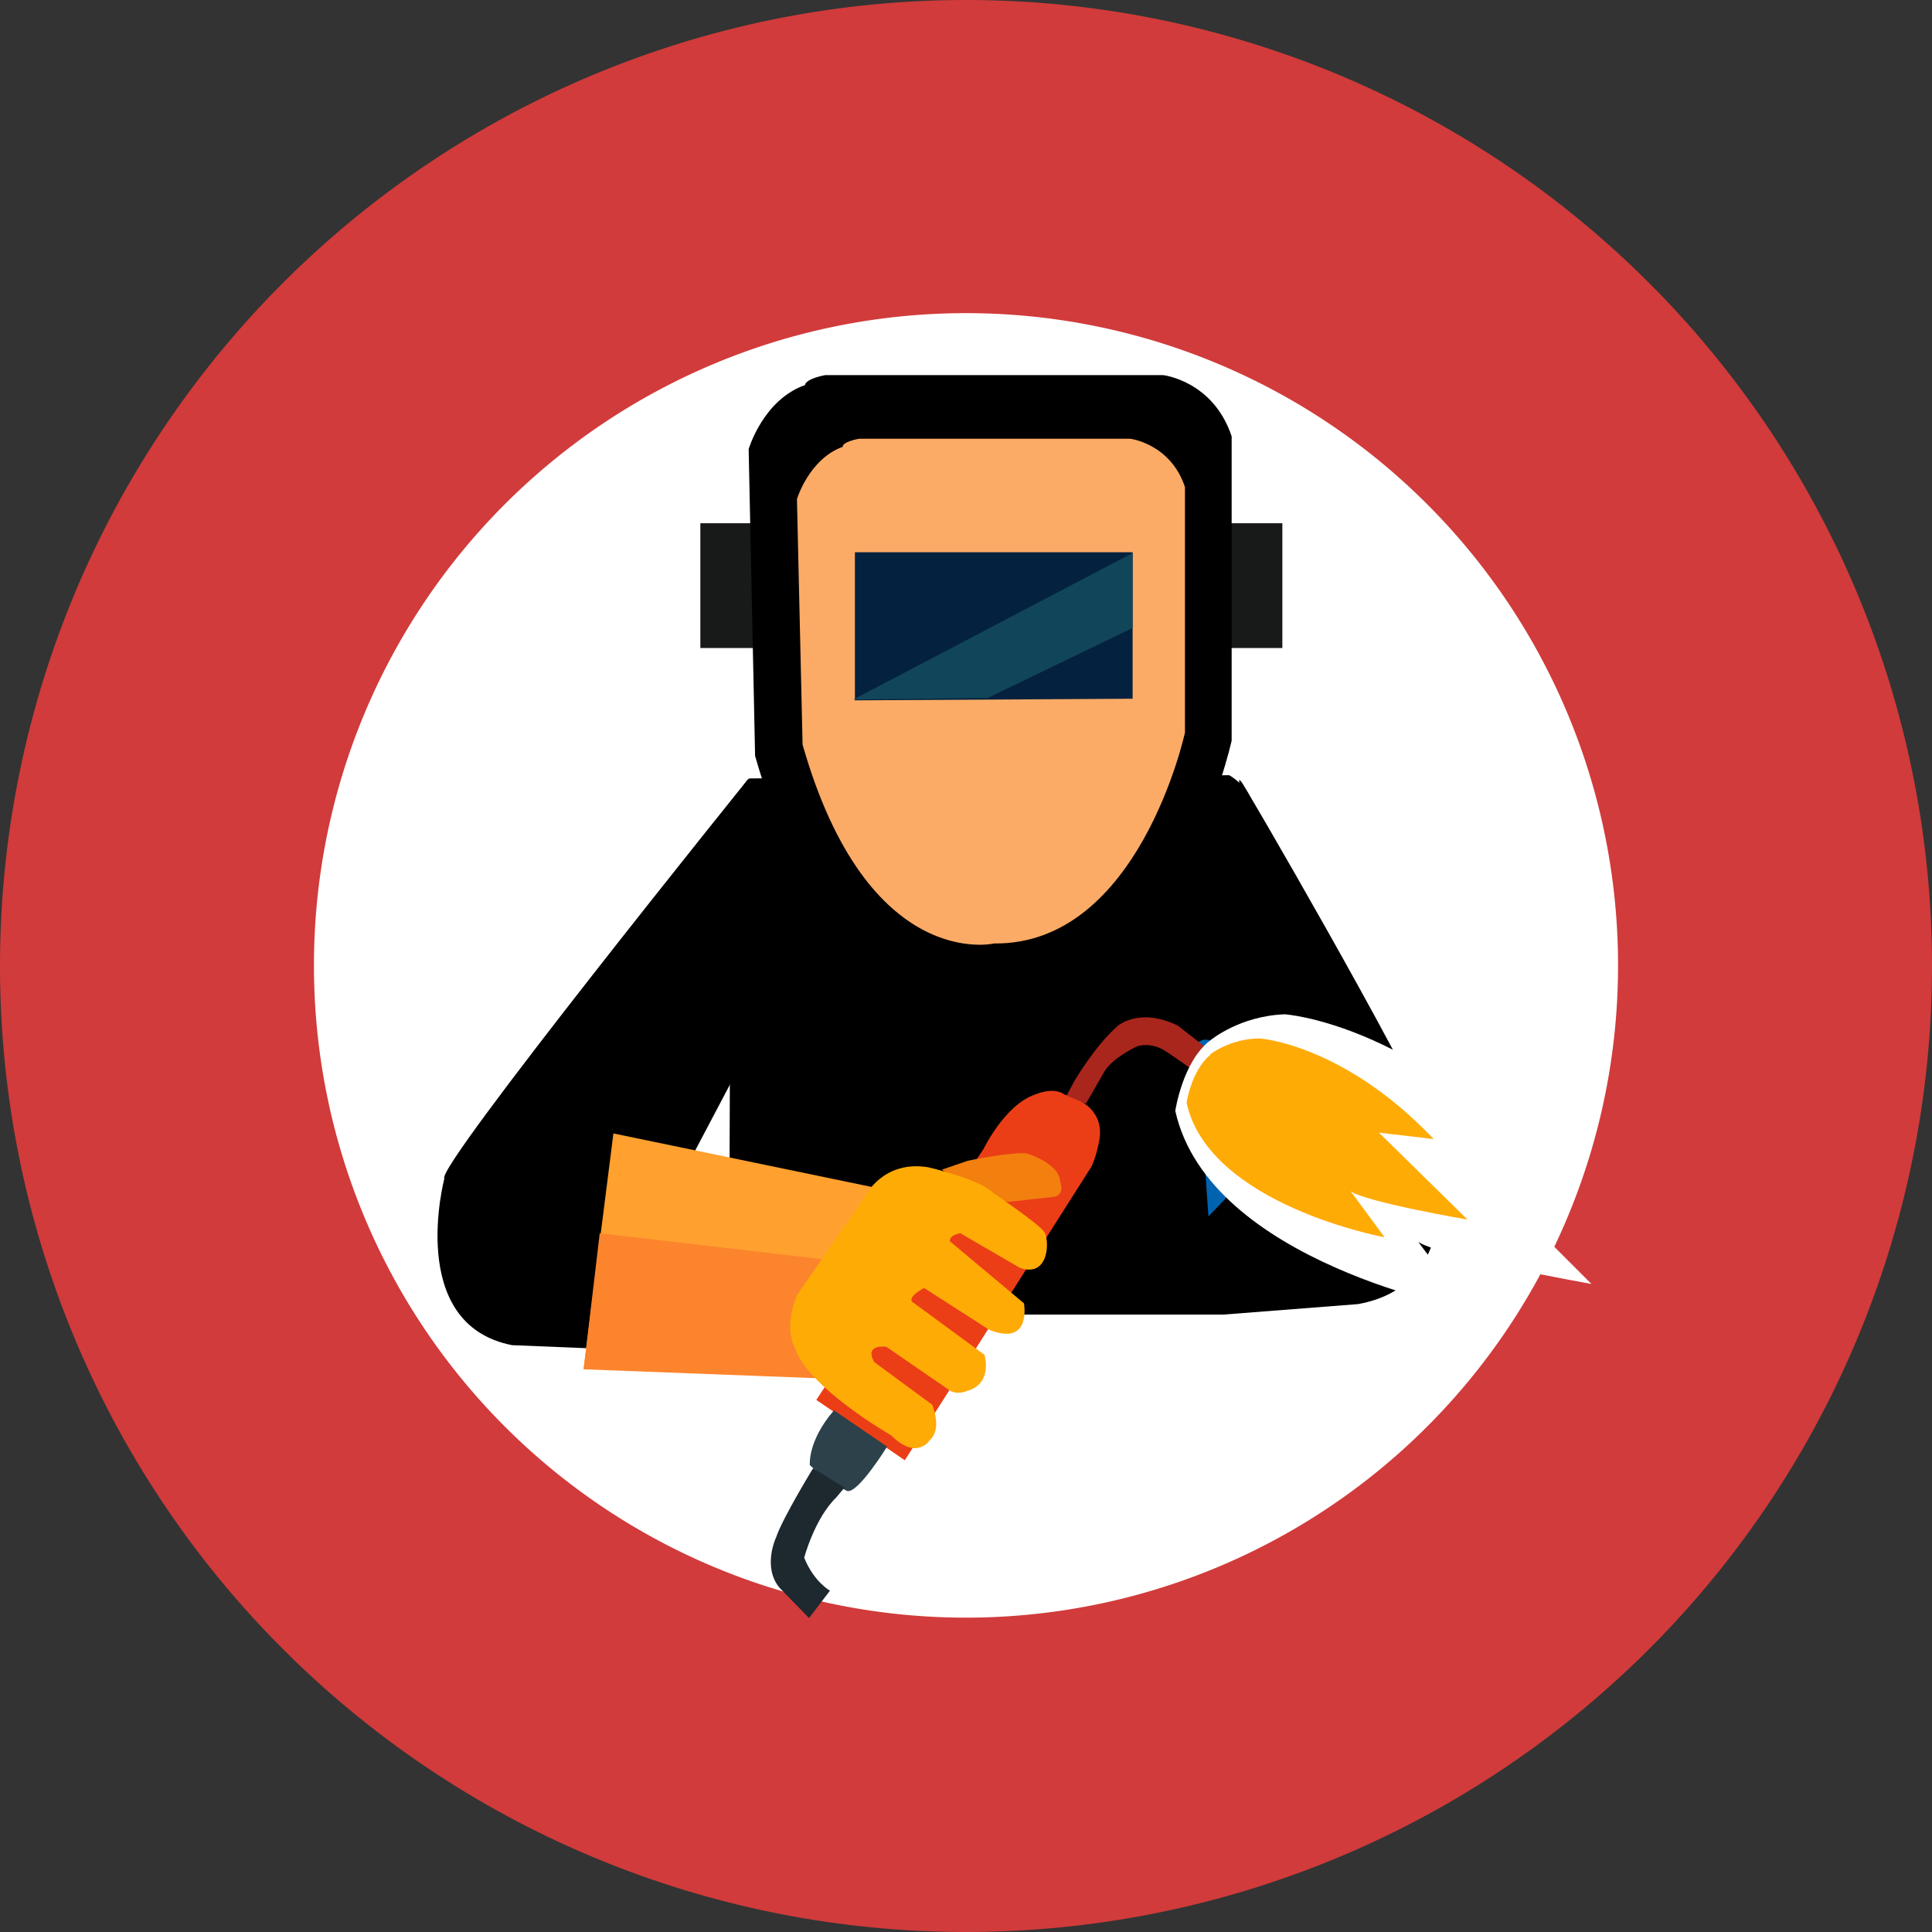 <svg width="24" height="24" xmlns="http://www.w3.org/2000/svg">
  <rect width="100%" height="100%" fill="#333333" stroke="none"/>
  <path d="M0 12a12 12 0 1 1 24 0 12 12 0 0 1-24 0z" fill="#d13b3b" />
  <g>
    <path d="M20.1 12a8.1 8.1 0 1 1-16.2-.01 8.1 8.1 0 0 1 16.2 0" fill="#fff" />
    <path d="m9.3 9.67 5.97-.04s.18.1.26.27v5.97s-.06.37-.33.46H9.27s-.13.02-.18-.22c-.06-.24 0-5.62 0-5.62s-.02-.62.22-.82" />
    <path d="M15.4 9.74s-.04-.14.07.05c.57.96 2.43 4.22 2.33 4.33 0 0 .52 1.82-.93 2.08l-1.67.13-1.55-3.78z" />
    <path d="m15.1 14.87-.13-1.85s.12-.05.21.6c0 0 .3.86-.08 1.25" fill="#0063b0" />
    <path d="m15.1 14.87-.13-1.85s.12-.05.21.6c0 0 .3.86-.08 1.25z" fill="none" stroke="#0063b0" stroke-miterlimit="20" stroke-width=".21" />
    <path d="M9.3 9.67s-3.9 4.84-3.78 4.97c0 0-.48 1.81.84 2.07l.98.04 1.94-3.68z" />
    <path d="m7.62 14.08 4.2.87-1.22 2.17L7.25 17z" fill="#ffa02f" />
    <path d="M12.22 14.27s.26-.54.63-.67c0 0 .23-.11.38 0 0 0 .49.1.43.54 0 0-.03.2-.1.35l-2.32 3.65-1.1-.75z" fill="#eb3e16" />
    <path d="M13.34 13.44s.26-.45.55-.7c0 0 .27-.23.74 0l.54.42-.18.26s-.51-.38-.58-.4c0 0-.14-.07-.29-.02 0 0-.3.14-.4.31l-.23.4-.24-.1z" fill="#a9261d" />
    <path d="M15.04 12.92s.36-.3.92-.32c0 0 1.54.1 3.2 1.87l-1-.13 1.61 1.61s-1.81-.32-2.15-.52l.63.84s-3.23-.58-3.65-2.47c0 0 .09-.62.44-.88" fill="#fff" />
    <path d="M15.03 13.1s.25-.2.62-.2c0 0 1.04.07 2.16 1.25l-.68-.08 1.1 1.08s-1.23-.21-1.45-.35l.42.57s-2.18-.4-2.46-1.67c0 0 .06-.41.3-.6" fill="#ffab06" />
    <g>
      <path d="m10.36 17.52.66.45s-.37.6-.5.55c0 0-.26-.13-.46-.32 0 0-.03-.3.3-.68" fill="#2c414a" />
    </g>
    <g>
      <path d="M10.31 19.76s-.2-.11-.32-.41c0 0 .13-.49.4-.75l.1-.12-.39-.24s-.38.62-.46.86c0 0-.17.36.04.62l.37.38z" fill="#1d282f" />
    </g>
    <g>
      <path d="M8.7 8.05V6.5h7.23v1.55z" fill="#181919" />
    </g>
    <g>
      <path d="M10 4.78s0-.07.25-.12h4.2s.62.07.85.76V9.2s-.71 3.28-2.96 3.26c0 0-1.95.46-2.96-3.07L9.3 5.58s.18-.62.71-.8" />
    </g>
    <g>
      <path d="M10.47 5.54s0-.05.2-.09h3.37s.5.06.68.6V9.1s-.57 2.64-2.37 2.62c0 0-1.57.37-2.38-2.47L9.9 6.2s.15-.5.57-.65" fill="#fcab66" />
    </g>
    <g>
      <path d="M10.62 8.7V6.86h3.45v1.82z" fill="#04223f" />
    </g>
    <g>
      <path d="m10.6 8.69 3.47-1.82v.93l-1.8.87z" fill="#11465a" />
    </g>
    <g>
      <path d="M12.02 14.42s.57-.12.74-.09c0 0 .4.12.41.35 0 0 .07.18-.1.19l-.54.06-.19-.03-.39-.2-.25-.17z" fill="#f27f0e" />
    </g>
    <g>
      <path d="m7.45 15.32 3.6.42-.4 1.4-3.4-.13z" fill="#fc842c" />
    </g>
    <g>
      <path d="m9.9 16.09.86-1.25s.22-.43.77-.34c0 0 .65.15.81.32 0 0 .56.38.63.48.07.09.07.58-.3.45l-.74-.43s-.14.02-.13.1l.92.77s.1.54-.43.33l-.81-.52s-.2.1-.15.17l.9.66s.11.36-.22.45c0 0-.13.06-.23-.02l-.77-.53s-.28-.04-.15.19l.72.53s.13.3-.03.44c0 0-.16.26-.48-.06 0 0-1.05-.6-1.2-1.1 0 0-.14-.22.03-.64" fill="#ffab06" />
    </g>
  </g>
</svg>